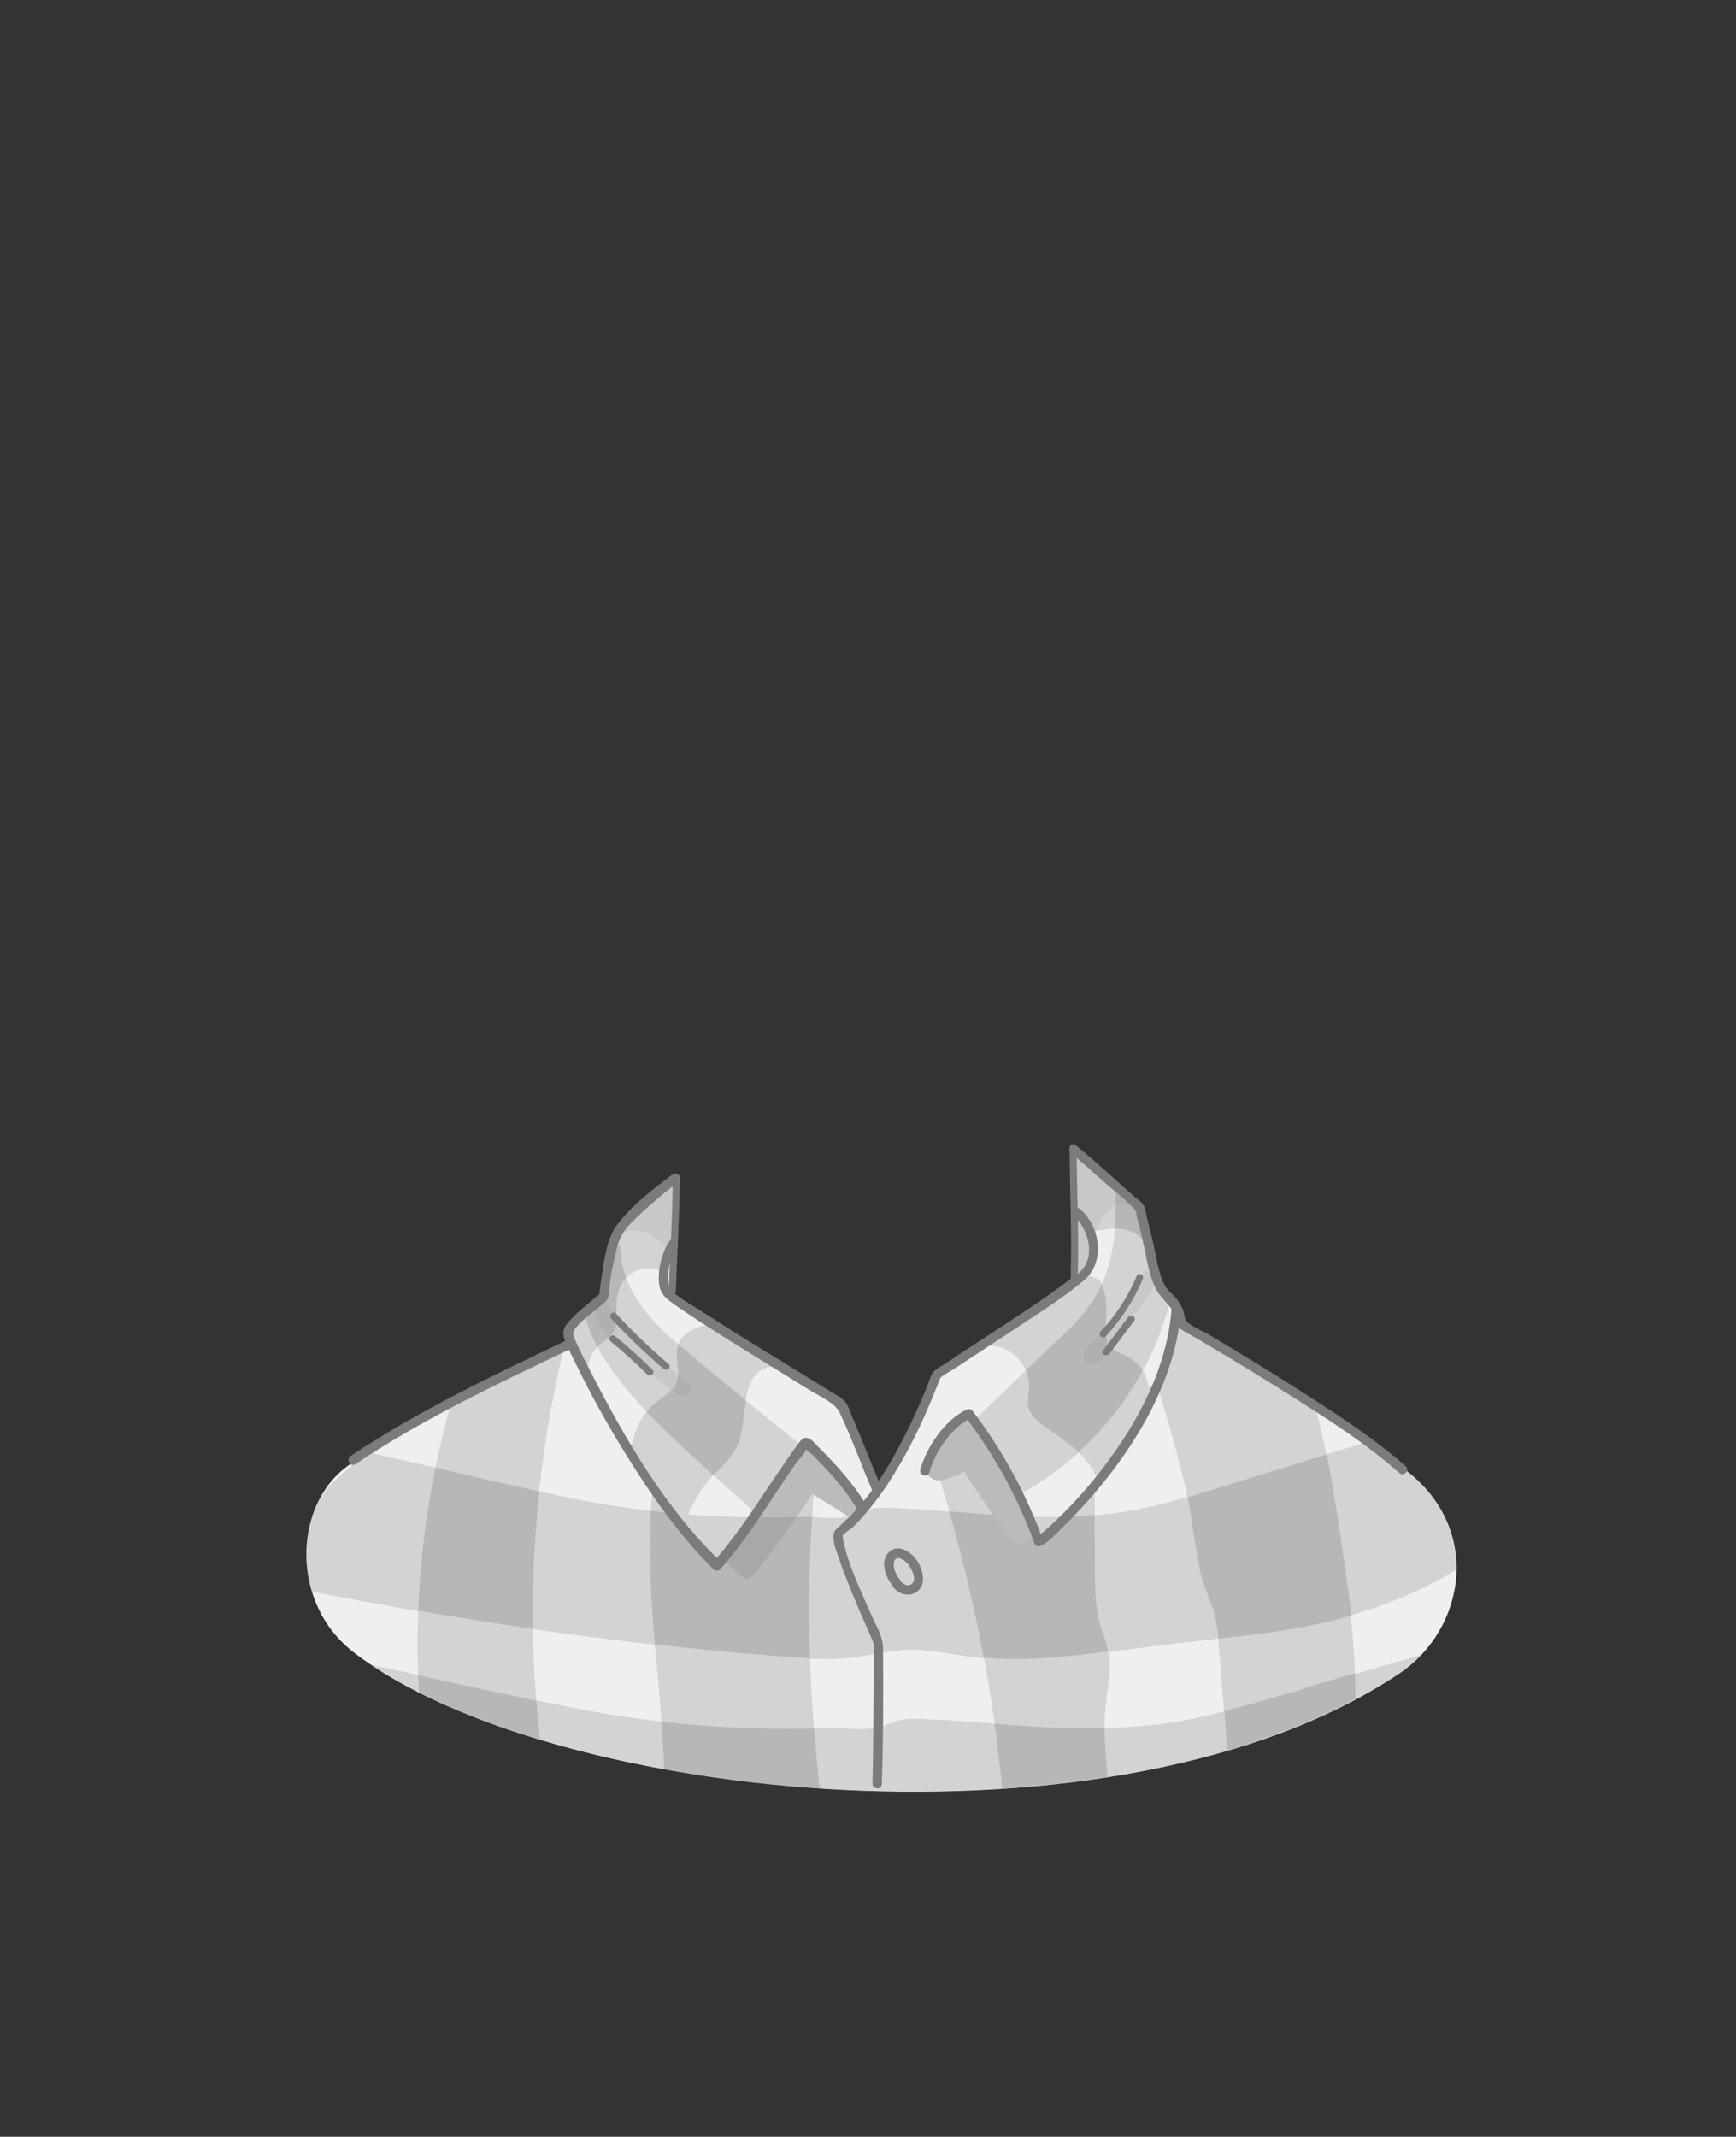 <?xml version="1.0" encoding="utf-8"?>
<!-- Generator: Adobe Illustrator 19.2.0, SVG Export Plug-In . SVG Version: 6.00 Build 0)  -->
<svg version="1.1" id="Layer_1" xmlns="http://www.w3.org/2000/svg" xmlns:xlink="http://www.w3.org/1999/xlink" x="0px" y="0px"
	 viewBox="0 0 739.6 909.9" style="enable-background:new 0 0 739.6 909.9;" xml:space="preserve">
<rect x="0" y="0" width="739.6" height="909.9" fill="#333333" stroke="none"/>
<style type="text/css">
	.st0{fill:#EFEFEF;}
	.st1{opacity:0.55;}
	.st2{fill:#BBBBBC;}
	.st3{opacity:0.45;fill:#BBBBBC;enable-background:new    ;}
	.st4{opacity:0.35;fill:#848484;enable-background:new    ;}
	.st5{fill:#7A7B7B;}
	.st6{fill:none;stroke:#7A7B7B;stroke-miterlimit:10;}
</style>
<g>
	<path class="st0" d="M598.7,625.9c-9.6-7.3-84.4-55.1-93-60.5c-3.5-2.2-7.1,0.2-6.5-10.4c-14.5-16.2-13.6-40.8-13.6-40.8
		l-28.1-25.3c0,0,1.4,44.7,1.4,55.2c-5.5,4.4-52.3,37.8-57.8,40.2c-12.2,24.3-27.8,51.4-27.8,51.4l-13.9-36.5c0,0-63.3-39.3-73-46.4
		c-3.3-2,2.2-51.3,2.2-51.3s-22.9,19-23.5,20.9c-5.7,19.6-3.6,31.1-20.5,41.5c-5.7,3.5-1.1,8.6-1.1,8.6s-55.7,22.1-96.1,52.3
		c-21.9,16.4-24.2,57.8,3.5,79c83,63.6,325,89.2,445.3,8.8C624.4,693.7,631.7,651,598.7,625.9z"/>
	<g class="st1">
		<path class="st2" d="M248.9,580.8c-1.7-3.3-2.9-5.9-4-8.3c-0.2-0.5-0.4-0.9-0.6-1.3c-1-2.1-1.8-3.7,0.2-6.2c2.4-3,5.4-5.4,8.3-7.7
			c1.4-1.1,2.8-2.2,4.1-3.3c1.5-1.3,1.6-2.5,1.7-4.5c0-0.5,0.1-1,0.1-1.5c0.8-6.6,1.8-14.8,4.9-21.5c1.7-3.7,4.8-6.6,7.8-9.4
			c0.4-0.4,0.8-0.8,1.2-1.2c4-3.8,8.3-7.4,13.2-11.2l1.7-1.3v2.1c-0.2,6.9-0.4,14.3-0.7,22.5v0.6l-0.5,0.3c-0.2,0.1-0.3,0.2-0.4,0.4
			c-1.9,3-3.3,6.9-3.9,11l-0.2,1.5l-1.3-0.8c-0.9-0.6-2.4-0.9-4.1-0.9c-0.6,0-1.2,0-1.8,0.1c-5.1,0.8-9.1,4-10.8,8.8
			c-0.9,2.4-1.2,5.1-1.2,8.5c0,0.7,0,1.4,0.1,2.1c0.2,4.5,0.3,7.4-4.7,11.1c-3.7,2.8-6.3,5.5-7.2,10.1l-0.6,2.9L248.9,580.8z"/>
		<path class="st2" d="M290.3,648.2c-7.2-9-14.2-19-21.3-30.7l-0.2-0.3l0.1-0.4c1-6.8,3.9-13,8.4-17.8c1.4-1.5,3-2.7,4.6-3.8
			c2.2-1.6,4.4-3.2,5.7-5.3c1.8-2.9,1.4-5.9,1-9.1c-0.1-1-0.3-2-0.3-3.1c-0.5-7.3,4.1-11.8,13.6-13.6l0.4-0.1l0.4,0.2
			c3.2,2,6.4,4,9.6,6l2.5,1.6c4.5,2.8,9.1,5.6,13.7,8.5l2.3,1.4l-2.7,0.4c-9.1,1.4-10.3,11.9-11.4,21.2c-0.4,3-0.7,5.9-1.3,8.3
			c-1.5,5.9-5.5,10.2-9.4,14.3c-1.7,1.7-3.4,3.6-4.8,5.4c-3.8,4.8-6.8,10.4-9.2,16.5l-0.6,1.6L290.3,648.2z"/>
		<path class="st2" d="M486.9,528.2c-1.4-1.8-3.1-3.1-5.1-3.9c-1.9-0.7-4-1.1-6.4-1.1c-3.1,0-6.2,0.6-8.8,1.1l-0.8,0.2l-0.3-0.8
			c-1.3-3.2-3.2-5.7-5.6-7.9c-0.2-0.2-0.4,0.1-0.7,0.1h-1v-1.4l-0.1-4.3c-0.1-5.9-0.3-12.2-0.3-18.2v-2.2l1.7,1.4
			c3.3,2.7,6.5,5.5,9.6,8.3c1.1,1,2.1,1.9,3.2,2.9c1.4,1.2,2.8,2.4,4.2,3.6c3.1,2.6,6.3,5.2,9,8.2l0.2,0.2l0.1,0.2
			c0.2,0.8,0.4,1.5,0.5,2.2c0.1,0.3,0.2,0.7,0.2,1l2.4,9.6L486.9,528.2z"/>
		<path class="st2" d="M348.1,620.4v-0.5l-0.9-1c-0.2-0.2-0.6-0.5-1-0.9c-0.6-0.5-1.3-1.1-1.8-1.6l-1-1.1l-0.6,1.4
			c-0.6,1.3-1.9,2.8-3,4.2c-0.7,0.8-1.3,1.6-1.8,2.3c-2.8,4.1-5.7,8.3-8.4,12.4c-7.2,10.9-14.7,22.1-23.4,32
			c-0.2,0.2-0.5,0.2-0.6,0.2c-0.3,0-0.6-0.1-0.8-0.3c-8.6-8.4-16.8-18.4-25.3-30.6l-1.6-2.3l-0.2,2.7c-2.2,24.5,0,49.2,2.2,73.2
			c1.3,14,2.6,28.4,3,42.7c21.2,3.9,43.6,6.6,66.4,8.2C343.7,714.8,343.3,667.3,348.1,620.4z"/>
		<path class="st2" d="M471.1,725.9c0.2-1.7,0.4-3.4,0.6-5.1c0.5-3.3,0.9-6.8,1-10.2c0.2-6.2-1.4-11.5-3-15.9
			c-3-8.3-3.1-16.7-3.1-25.5l-0.2-34.9l-1.7,2c-4.2,4.9-8.3,9.3-12.4,13.3c-0.6,0.6-1.2,1.2-1.8,1.8c-2.4,2.4-5,5.1-7.8,6.3
			c-0.1,0-0.1,0-0.2,0c-0.3,0-0.8-0.4-1-0.9c-6.8-18.7-16.4-36.5-28.5-52.6l-0.5-0.7l-0.8,0.4c-5.4,3.1-10.7,9.2-14.2,16.3l-0.3,0.6
			l0.4,0.5c0,0.1,0.1,0.1,0.1,0.2c14.9,45.4,24.8,92.6,29.3,140.2c15.2-1,30.2-2.6,45-4.9C471,747.2,470,736.5,471.1,725.9z"/>
		<path class="st2" d="M509.6,568.7c-0.6-0.4-1.3-0.7-1.9-1.1c-1-0.6-2.1-1.2-3.1-1.8c-0.7-0.4-1.2-0.8-1.5-1.3l-0.2-0.2
			c-0.5-0.2-1-0.3-1.5-0.6l-0.2,1.2c-1.4,8.6-4,17.5-7.7,26.3l-0.3,0.6l0.5,0.5c0.1,0.1,0.1,0.1,0.1,0.2
			c3.8,12.7,7.7,25.9,10.8,39.1c1.5,6.5,2.5,13.3,3.5,19.8c0.9,5.9,1.8,12,3.1,18c0.7,3.4,2,6.6,3.2,9.8c1.1,2.7,2.2,5.5,2.9,8.4
			c1.3,5.2,1.8,10.8,2.2,16.1l3.3,41.4c0,0,0,0.1,0,0.2l-0.1,0.3c8.7-2.5,17.2-5.4,25.3-8.5c1.8-0.7,3.5-1.4,5.3-2.1
			c8.5-3.5,16.7-7.3,24.5-11.4l-0.1-0.1c-0.1-0.1-0.2-0.1-0.2-0.4c-0.1-23.4-3.1-46.2-5.8-63.4l-0.9-6.2
			c-2.6-17.3-5.4-35.3-9.9-52.5c-11.1-7.2-22.8-14.7-32.7-21.1C522.3,576.2,516.1,572.5,509.6,568.7z"/>
		<path class="st2" d="M230,740c-6.2-54.7-2.9-109.6,9.6-163.3l0.5-2l-1.9,0.9c-16.4,7.8-31.2,14.9-45.9,22.7l-0.4,0.2l-0.1,0.4
			c-11,39.5-15.6,80.4-13.4,121.3v0.5c15,7.6,32.5,14.3,51.7,20.1L230,740z"/>
		<path class="st2" d="M598.7,625.9c-2.4-1.8-8.8-6.1-17.2-11.6l-45.4,14c-3.1,0.9-6.1,1.9-9.2,2.8c-12,3.7-24.4,7.6-36.8,10.5
			c-12.8,3-26.7,4.4-42.6,4.4c-13.7,0-27.5-1.1-40.5-2.1c-8-0.7-15.8-1.3-23.6-1.6c-0.6,0-1.1-0.1-1.7-0.1c-1.5-0.1-3.1-0.2-4.7-0.2
			c-1.1,0-2,0-2.9,0.1c-2.9,0.2-5.1,1.1-7.4,2.1c-0.6,0.3-1.3,0.5-2,0.8c-3.4,1.3-7.4,1.4-10.4,1.4c-1.6,0-3.2-0.2-4.7-0.2
			s-3-0.3-4.5-0.3h-0.3c-2.9,0-5.8,0.2-8.7,0.2c-3.7,0-7.3,0.1-11,0.1c-30.7-0.3-58.5-3.2-84.9-8.9c-20.1-4.3-40.5-9-60.2-13.6
			c-7.4-1.7-14.8-3.4-22.3-5.1l-0.5-0.1l-0.4,0.3c-7.4,5.5-15.6,11.7-21,20.1c-5.7,11.3-7,25.6-2.9,38.9h0.1h0.1h0.1
			c37,7.3,74.4,13.5,111,18.3c36.4,4.8,68.6,8.1,98.4,10.1c3.3,0.2,6.3,0.3,9.1,0.3c6.1,0,11.7-0.5,17.1-1.5l1.7-0.3
			c6-1.1,11.7-2.2,17.7-2.2c0.3,0,0.7,0,1,0c5.9,0.1,11.9,1.1,17.7,2c1.9,0.3,3.8,0.6,5.7,0.9c6.4,0.9,13.1,1.4,19.8,1.4
			c1.7,0,3.4,0,5-0.1c12.9-0.4,25.8-2.1,38.4-3.7c3.4-0.4,6.8-0.9,10.2-1.3l15.7-1.9c11.1-1.3,22.1-2.6,33.2-4
			c34.2-4.1,61.4-12.8,85.4-27.2C620.7,653.3,614.1,637.6,598.7,625.9z"/>
		<path class="st2" d="M434.1,635.3c-5.2-10.5-11.4-20.6-18.4-30.1l-0.7-1l1.1-0.5c0.1,0,0.1-0.1,0.2-0.1l26-25.1
			c1.8-1.7,3.6-3.4,5.4-5.1c6.2-5.7,12.5-11.6,17.2-18.5c7.7-11.3,11-25.8,10.5-45.9l-0.1-2.2l1.7,1.4c2.4,2,5.2,4.4,7.5,6.9
			l0.2,0.2l0.1,0.2c0.2,0.7,0.4,1.4,0.5,2.1c0.1,0.3,0.2,0.7,0.2,1l2.5,10.1c0.5,2,0.8,3.9,1.2,5.7c0.4,2.3,0.9,4.7,1.7,7.6
			c0.8,3,1.9,6.4,3.8,9.1c0.8,1.1,1.7,2.1,2.6,3.1l0.9,1l-0.1,0.5c-9.1,33.7-31.8,62.8-62.3,79.9l-1,0.7L434.1,635.3z"/>
		<path class="st2" d="M320.7,643.2c-3.6-3.3-7.2-6.5-10.8-9.7c-10.3-9.2-21-18.8-30.9-28.7c-7.4-7.5-13-14-17.7-20.6
			c-5-7.1-9.9-14.8-11.8-22.9l-0.1-0.6l0.5-0.4c1-0.8,2-1.6,3-2.4c1.4-1.1,2.8-2.2,4.1-3.4c1.5-1.3,1.6-2.5,1.7-4.5
			c0-0.5,0.1-1,0.1-1.5c0.7-5.5,1.5-12.3,3.6-18.3l1.9,0.4c-0.5,16.1,11.4,30.1,21.5,39.1c12.1,10.7,24.9,21,37.3,31
			c5.7,4.6,11.5,9.3,17.2,13.9l0.9,0.6l-0.5,0.9l-0.4,0.6c-0.2,0.3-0.4,0.6-0.5,0.8c-4.1,5.7-8.1,11.6-11.9,17.4
			c-1.9,2.8-3.7,5.6-5.6,8.3l-0.7,1.1L320.7,643.2z"/>
		<polygon class="st2" points="457.4,514.4 457.5,546 463,542.7 466.5,534.1 465.9,527.3 462.9,519.2 		"/>
		<path class="st2" d="M596.2,712.5c3.4-2.3,6.5-4.9,9.3-7.8l-46.6,13.5c-3.3,0.9-6.5,1.9-9.8,2.8c-12.8,3.7-25.9,7.6-39.1,10.5
			c-13.6,3-28.5,4.4-45.3,4.4c-14.5,0-29.3-1.1-43.1-2.1c-8.5-0.7-16.8-1.3-25.1-1.6c-0.6,0-1.2-0.1-1.8-0.1c-1.6-0.1-3.3-0.2-5-0.2
			c-1.1,0-2.1,0-3.1,0.1c-3.1,0.2-5.4,1.1-7.9,2.1c-0.7,0.3-1.4,0.5-2.1,0.8c-3.7,1.3-7.9,1.4-11.1,1.4c-1.7,0-3.4-0.2-5-0.2
			s-3.2-0.3-4.8-0.3h-0.3c-3.1,0-6.2,0.2-9.3,0.2c-3.9,0-7.8,0.1-11.7,0.1c-32.7-0.3-62.2-3.2-90.4-8.9c-21.4-4.3-43.1-9-64.1-13.6
			c-7.1-1.5-14.2-3.1-21.3-4.6C247.8,768.7,479.4,790.6,596.2,712.5z"/>
		<path class="st2" d="M466.7,628.4c-1.5-3.8-4.2-7.3-8.6-11c-2-1.7-4.2-3.3-6.3-4.9l-1.5-1.1c-0.8-0.6-1.7-1.2-2.6-1.8
			c-4.4-3-9.8-6.7-9.9-12.3c0-1.3,0.1-2.6,0.3-3.8c0.2-1.8,0.4-3.5,0.1-5.3c-0.5-3.1-1.6-5.9-3.3-8.3c-2.8-3.8-6.9-6.2-11.7-6.8
			l-2.7-0.3l3.5-2.3c2.9-1.9,5.8-3.8,8.7-5.7c1.5-1,3-2,4.6-3c8-5.3,16.3-10.7,23.7-17c0.5-0.4,1-0.9,1.5-1.4l0.4-0.5l5.3,1.9
			l0.2,0.3c0.6,0.9,1,1.8,1.3,2.8c0.5,1.3,0.8,2.5,1.1,4.2c0.4,2.7,0.4,5.3,0.4,7.8c0,1-0.1,2-0.1,3c-0.2,3.3-0.4,6.8,0.9,9.4
			c1.2,2.4,3.7,3.5,6.3,4.6l0.3,0.1c6.3,2.8,9.8,7.1,10.7,13.4c0,0.2,0.1,0.2,0.2,0.2s0.2,0,0.3-0.1l2.4-1.1l-1,2.4
			c-4.9,11.3-12,22.9-20.8,34.4c-0.4,0.5-0.9,1.1-1.3,1.6l-1.8,2.2L466.7,628.4z"/>
	</g>
	<g>
		<path class="st3" d="M293.9,589c-4.4-1.7-31.2-27.6-31.2-27.6s-6.2-9.9-6-11.4l-3.9,5.4c0,0,0,6.4,5.2,12c2.1,2.3,27.8,25.8,32,27
			C292.7,595.2,296.7,590.1,293.9,589z"/>
		<path class="st3" d="M285.2,536.8l-1.7,4.5l-0.2,7.2l2.9,0.1l2.4-47.7l-13.5,10l-12.3,16C266.8,521.4,282.3,523.1,285.2,536.8z"/>
		<path class="st3" d="M464.9,537.6c-1-14.6,9.4-31.7,18.8-21.7c3.6,3.8-2.4-5.8-2.4-5.8l-24.2-21.4l0.7,56.8
			C457.8,545.4,464.9,538.3,464.9,537.6z"/>
		<path class="st3" d="M489.4,541.3c-2.6-0.7-3.6,2.4-5.2,5.2c0,0-11.9,17.5-13,19.5c-1,2-8.8,7.7-9.3,9.9c-0.6,2.7,0,4.9,3.1,5.2
			c3.3,0.3,5.5-4.3,7.9-8.1s14.8-18.2,17.3-22.6S491.6,541.9,489.4,541.3z"/>
	</g>
	<path class="st2" d="M337.9,619.1l-29.8,44.2c0,0,6.9,9.5,10.6,8.9s27.4-36,27.4-36l17.2,10.7l3.2-6.7l-21.2-26.6L337.9,619.1z"/>
	<g>
		<path class="st4" d="M185.5,625c-4.1,20.1-6.5,40.4-7.3,60.9c16.3,2.8,32.6,5.4,48.9,7.7c-0.3-19.6,0.6-39.1,2.7-58.5
			C214.9,631.8,200.1,628.4,185.5,625z"/>
		<path class="st4" d="M345.1,706.2c-0.7-20-0.4-40.2,0.9-60.2c-0.3,0-0.6-0.1-0.9-0.1h-0.3c-2.9,0-5.8,0.2-8.7,0.2
			c-3.7,0-7.3,0.1-11,0.1c-0.9,0-1.7,0-2.5,0c-5.1,7.4-10.4,14.8-16.3,21.5c-0.2,0.2-0.5,0.2-0.6,0.2c-0.3,0-0.6-0.1-0.8-0.3
			c-6.8-6.7-13.5-14.5-20.2-23.5c-2.5-0.2-4.9-0.5-7.4-0.8c-1.2,19,0.1,38.1,1.7,56.9c22.6,2.6,43.7,4.5,63.6,5.8
			C343.5,706.1,344.3,706.1,345.1,706.2z"/>
		<path class="st4" d="M452.2,649.5c-0.6,0.6-1.2,1.2-1.8,1.8c-2.4,2.4-5,5.1-7.8,6.3c-0.1,0-0.1,0-0.2,0c-0.3,0-0.8-0.4-1-0.9
			c-1.3-3.7-2.8-7.4-4.4-11c-10.2-0.4-20.4-1.1-30.1-1.9c-0.8-0.1-1.7-0.1-2.5-0.2c5.9,20.5,10.8,41.3,14.7,62.3
			c4.4,0.4,8.9,0.6,13.4,0.6c1.7,0,3.4,0,5-0.1c11.6-0.4,23.2-1.7,34.6-3.2c-0.6-3.2-1.5-6.1-2.5-8.7c-3-8.3-3.1-16.7-3.1-25.5
			l-0.2-23.9c-3.4,0.3-7,0.5-10.6,0.6C454.7,647.1,453.5,648.3,452.2,649.5z"/>
		<path class="st4" d="M571.9,659.6l-0.9-6.2c-1.7-11.3-3.5-22.7-5.7-34.1l-29.1,9c-3.1,0.9-6.1,1.9-9.2,2.8
			c-6.9,2.2-13.9,4.4-21,6.4c0.9,4.7,1.6,9.4,2.3,14c0.9,5.9,1.8,12,3.1,18c0.7,3.4,2,6.6,3.2,9.8c1.1,2.7,2.2,5.5,2.9,8.4
			c0.8,3.3,1.3,6.7,1.7,10.1c5.4-0.6,10.7-1.3,16.1-1.9c14.7-1.8,28.1-4.4,40.5-8C574.5,677.5,573.1,667.9,571.9,659.6z"/>
		<path class="st4" d="M475.4,523.2c2.4,0,4.5,0.4,6.4,1.1c2,0.8,3.7,2.1,5.1,3.9l0.8-0.4l-2.3-9.2c-0.1-0.3-0.2-0.7-0.2-1
			c-0.2-0.7-0.3-1.4-0.5-2.1l-0.1-0.2l-0.2-0.2c-2.3-2.6-5.1-4.9-7.5-6.9l-1.7-1.4l0.1,2.2c0.1,5.1,0,9.8-0.3,14.2
			C475.1,523.2,475.3,523.2,475.4,523.2z"/>
		<path class="st4" d="M486.9,583.5c-1.8-2.8-4.5-4.9-8.2-6.6l-0.3-0.1c-2.6-1.1-5.1-2.2-6.3-4.6c-1.3-2.6-1.1-6.1-0.9-9.4
			c0.1-1,0.1-2,0.1-3c0-2.5,0-5.1-0.4-7.8c-0.3-1.6-0.6-2.9-1.1-4.2c-0.1-0.3-0.3-0.7-0.4-1c-1.3,2.9-2.8,5.6-4.5,8.1
			c-4.7,6.9-11.1,12.8-17.2,18.5c-1.8,1.7-3.7,3.4-5.4,5.1l-5.2,5c0.6,1.4,1,2.9,1.2,4.5c0.3,1.8,0.1,3.5-0.1,5.3
			c-0.1,1.2-0.3,2.5-0.3,3.8c0,5.7,5.5,9.4,9.9,12.3c0.9,0.6,1.8,1.2,2.6,1.8l1.5,1.1c2.1,1.6,4.3,3.2,6.3,4.9
			c0.4,0.4,0.9,0.8,1.3,1.1C470.4,608.5,479.8,596.6,486.9,583.5z"/>
		<path class="st4" d="M289.1,572.4c-0.6,1.6-0.9,3.4-0.8,5.4c0.1,1,0.2,2.1,0.3,3.1c0.4,3.2,0.8,6.3-1,9.1
			c-1.3,2.1-3.5,3.7-5.7,5.3c-1.6,1.2-3.3,2.4-4.6,3.8c-0.6,0.7-1.2,1.4-1.8,2.1c1.1,1.2,2.3,2.4,3.5,3.6c8,8.1,16.6,15.9,25,23.5
			c0.7-0.7,1.4-1.5,2.1-2.2c3.9-4.1,8-8.4,9.4-14.3c0.6-2.4,0.9-5.2,1.3-8.3c0.3-2.4,0.6-4.8,1-7.2
			C308.2,588.5,298.5,580.5,289.1,572.4z"/>
		<path class="st4" d="M266.8,544c-1.6-4.2-2.5-8.7-2.4-13.4l-1.9-0.4c-2.1,6.1-2.9,12.8-3.6,18.3c-0.1,0.5-0.1,1.1-0.1,1.5
			c-0.2,2-0.3,3.2-1.7,4.5c-1.3,1.2-2.7,2.3-4.1,3.4c-1,0.8-2,1.6-3,2.4l-0.5,0.4l0.1,0.6c1,4.2,2.8,8.3,4.9,12.3c1-1.1,2.2-2,3.5-3
			c4.9-3.7,4.8-6.6,4.7-11.1c0-0.7,0-1.4-0.1-2.1c0-3.4,0.3-6.1,1.2-8.5C264.5,546.9,265.5,545.3,266.8,544z"/>
		<path class="st4" d="M230,740c-0.6-5.3-1.1-10.5-1.5-15.8c-16.4-3.4-32.8-7-48.7-10.5c-0.5-0.1-1.1-0.2-1.6-0.4
			c0.1,2.3,0.2,4.5,0.3,6.8v0.5c1.1,0.6,2.3,1.1,3.4,1.7c0,0,0.1,0,0.1,0.1c3.4,1.6,6.8,3.2,10.4,4.8c0.1,0,0.2,0.1,0.3,0.1
			c1.7,0.7,3.4,1.5,5.2,2.2c0.2,0.1,0.4,0.2,0.6,0.2c1.7,0.7,3.4,1.4,5.2,2c0.2,0.1,0.5,0.2,0.7,0.3c1.8,0.7,3.5,1.3,5.4,2
			c0.2,0.1,0.3,0.1,0.5,0.2c1.8,0.7,3.6,1.3,5.5,1.9c0.1,0,0.2,0.1,0.3,0.1c1.8,0.6,3.7,1.2,5.5,1.8c0.3,0.1,0.6,0.2,0.9,0.3
			c1.8,0.6,3.6,1.1,5.4,1.7c0.4,0.1,0.8,0.2,1.2,0.4c0.4,0.1,0.8,0.2,1.2,0.3L230,740z"/>
		<path class="st4" d="M346.8,736.1c-0.3,0-0.6,0-0.9,0c-3.9,0-7.8,0.1-11.7,0.1c-18.3-0.2-35.7-1.2-52.4-3
			c0.5,6.7,0.9,13.5,1.1,20.2l0,0c2.6,0.5,5.2,0.9,7.9,1.4c0.4,0.1,0.7,0.1,1.1,0.2c2.2,0.4,4.5,0.7,6.7,1.1
			c0.8,0.1,1.5,0.2,2.3,0.3c1.9,0.3,3.7,0.6,5.6,0.8c0.9,0.1,1.8,0.2,2.7,0.4c1.8,0.2,3.5,0.5,5.3,0.7c1,0.1,1.9,0.2,2.9,0.3
			c1.7,0.2,3.5,0.4,5.2,0.6c1,0.1,2,0.2,2.9,0.3c1.7,0.2,3.5,0.4,5.2,0.5c1,0.1,2,0.2,2.9,0.3c1.8,0.2,3.6,0.3,5.3,0.5
			c0.9,0.1,1.9,0.2,2.8,0.2c1.9,0.1,3.7,0.3,5.6,0.4c0.6,0,1.2,0.1,1.9,0.1C348.3,753.1,347.5,744.6,346.8,736.1z"/>
		<path class="st4" d="M470.6,735.9c-2,0-4,0.1-6,0.1c-13.8,0-27.7-0.9-40.9-2c1.3,9.2,2.4,18.4,3.2,27.6c0.5,0,1-0.1,1.4-0.1
			c1-0.1,1.9-0.1,2.9-0.2c1.5-0.1,3.1-0.2,4.6-0.4c0.8-0.1,1.5-0.1,2.3-0.2c2.2-0.2,4.3-0.4,6.5-0.6c0.8-0.1,1.6-0.2,2.4-0.2
			c1.6-0.2,3.1-0.3,4.7-0.5c0.8-0.1,1.6-0.2,2.4-0.3c2.2-0.3,4.3-0.5,6.5-0.8c0.2,0,0.5-0.1,0.7-0.1c2.1-0.3,4.2-0.6,6.3-0.9
			c0.7-0.1,1.4-0.2,2.1-0.3s1.5-0.2,2.2-0.3C471.3,750.2,470.6,743.1,470.6,735.9z"/>
		<path class="st4" d="M549.1,721c-9,2.6-18.2,5.3-27.5,7.7l1.3,16.2c0,0,0,0.1,0,0.2l-0.1,0.3c0.6-0.2,1.1-0.3,1.7-0.5
			c1.3-0.4,2.6-0.8,3.9-1.2c0.9-0.3,1.8-0.6,2.7-0.9c1.3-0.4,2.6-0.8,3.9-1.3c0.9-0.3,1.7-0.6,2.6-0.9c1.3-0.5,2.7-0.9,4-1.4
			c0.8-0.3,1.6-0.6,2.3-0.9c1.4-0.5,2.7-1,4.1-1.5c1.9-0.7,3.7-1.4,5.6-2.2c1.5-0.6,2.9-1.2,4.3-1.8c0.7-0.3,1.4-0.6,2.1-0.9
			c1.4-0.6,2.7-1.2,4-1.8c0.7-0.3,1.5-0.7,2.2-1c1.3-0.6,2.6-1.2,3.8-1.9c0.8-0.4,1.5-0.7,2.3-1.1c1.2-0.6,2.4-1.3,3.6-1.9
			c0.6-0.3,1.3-0.7,1.9-1l-0.1-0.1c-0.1-0.1-0.2-0.1-0.2-0.4c0-3.4-0.1-6.8-0.2-10.2l-18.5,5.4C555.6,719.1,552.4,720.1,549.1,721z"
			/>
	</g>
	<path class="st2" d="M414.1,603.5H410l-11,12.1l-5.1,10.5c0,0,2.3,4.8,6.7,4.3c4.4-0.6,10.1-3.8,10.1-3.8s19.7,30.7,23,30.7
		s8.2-4.1,8.2-4.1l-9.8-21L414.1,603.5z"/>
	<g>
		<g>
			<path class="st5" d="M456.4,491.3c5.1,3.9,9.8,8.4,14.6,12.6c4.2,3.7,9,7.2,12.7,11.3c0.8,0.9-0.4-1.3,0,0c0.3,1,0.5,2,0.7,3
				c0.8,3.4,1.7,6.7,2.5,10.1c1.1,4.6,1.4,8,2.9,13.3c0.9,3.3,2,6.7,4,9.4c2.7,3.7,6.1,5.9,7.3,10.8c0.6,2.4,0.7,3.5,2.9,4.8
				c1.7,1,3.4,2,5.1,2.9c13.1,7.7,26.2,15.6,39,23.7c16.5,10.4,33.3,21,48,34c1.9,1.7,4.8-1.1,2.8-2.8c-12.6-11.2-27-20.6-41.1-29.7
				c-14.1-9.1-28.4-17.8-42.8-26.4c-2.5-1.5-8.7-4-9.8-6.1c-0.6-1.1-0.6-2.9-1.1-4.2c-0.7-1.8-1.7-3.5-2.9-5c-1.4-1.8-3.3-3-4.5-4.9
				c-1.3-2-2.1-4.3-2.7-6.6c-1.3-4.4-1.9-9.1-3-13.5c-0.8-3.1-1.5-6.1-2.3-9.2c-0.4-1.8-0.6-4.4-1.7-5.9c-0.9-1.3-2.7-2.5-3.9-3.5
				c-2.8-2.5-5.7-5.1-8.5-7.6c-5.3-4.7-10.6-9.6-16.2-14C456.4,486.3,454.4,489.7,456.4,491.3L456.4,491.3z"/>
		</g>
		<g>
			<path class="st5" d="M499.1,557.9c-2.1,25-14.4,48-29.5,67.6c-5.6,7.3-11.8,14.3-18.4,20.7c-2.1,2-4.2,4-6.4,5.9
				c-0.7,0.6-1.7,1.2-2.3,1.9c-0.2,0.2-1.3,0.8-0.6,0.5c0.8,0.5,1.6,0.9,2.5,1.4c-7.2-19.7-17.2-38.2-29.9-54.9
				c-0.7-0.9-1.6-1.2-2.7-0.7c-9.2,4.2-17.1,16-19.7,25.5c-0.7,2.5,3.2,3.6,3.9,1.1c2.3-8.6,9.5-19.3,17.8-23.1
				c-0.9-0.2-1.8-0.5-2.7-0.7c12.5,16.4,22.5,34.5,29.5,53.9c0.3,0.9,1.4,1.8,2.5,1.4c3.7-1.6,7.1-5.6,9.9-8.3
				c7.1-6.9,13.7-14.4,19.8-22.2c15.7-20.3,28.2-44.1,30.4-70C503.3,555.4,499.3,555.4,499.1,557.9L499.1,557.9z"/>
		</g>
		<g>
			<path class="st5" d="M375.7,759.6c0.6-19.2,0.7-38.5,0.5-57.7c0-5.2-3.1-9.8-5.1-14.5c-4.3-9.9-9.4-20.2-11.7-30.8
				c-0.1-0.5-0.3-3.1-0.6-2.4c0.5-1.2,3.4-2.9,4.3-3.7c1.6-1.5,3.1-3,4.5-4.7c5-5.6,9.4-11.7,13.3-18.1c6.8-11,12.4-22.7,17.2-34.7
				c0.6-1.6,1.3-3.1,1.9-4.7c0.2-0.6,0.8-1.8,0.5-1.4c1-1.2,4.2-2.9,6-4c8.9-5.9,17.9-11.7,26.8-17.6c9.6-6.4,19.6-12.6,28.4-20
				c9.3-7.8,7.1-22.5-1.3-30.3c-1.9-1.7-4.7,1.1-2.8,2.8c5.3,4.9,8.9,15.2,4.2,21.9c-1.6,2.3-4.4,4-6.6,5.6
				c-8.9,6.7-18.2,12.8-27.4,18.9c-8.4,5.5-16.8,10.9-25.1,16.5c-1.6,1-3.8,2.1-5,3.5c-1.3,1.5-1.8,4-2.6,5.8
				c-4.6,11.5-9.9,22.7-16.2,33.4c-4.1,6.9-8.7,13.6-14.1,19.5c-2.4,2.7-5.1,5.1-7.8,7.6c-1.2,1.1-1.8,1.7-1.9,3.3
				c-0.3,3.4,1.5,7.3,2.5,10.4c1.8,5.3,4,10.6,6.1,15.8c1.9,4.6,3.9,9.2,5.9,13.7c0.7,1.5,1.4,3.1,2,4.6c0.3,0.7,0.7,2.1,0.6,1.1
				c0.5,3.2,0,6.8,0,10.1c0,6.3-0.1,12.6-0.1,18.9c-0.1,10.3-0.1,20.7-0.4,31C371.7,762.2,375.7,762.2,375.7,759.6L375.7,759.6z"/>
		</g>
		<g>
			<path class="st5" d="M375.5,633.3c-4.3-9.8-8.1-19.9-12.3-29.7c-1-2.4-1.9-5.6-3.8-7.4c-1.4-1.4-3.5-2.4-5.2-3.4
				c-18.4-11.6-37.2-22.6-55.4-34.5c-3.9-2.5-8.7-5-12.1-8.2c-4.5-4.3-1.1-14.8,1.8-19.3c1.4-2.2-2.1-4.2-3.5-2
				c-3,4.7-4.6,11.2-4.3,16.7c0.2,4.7,2.2,6.8,5.8,9.4c9,6.4,18.4,12.2,27.8,18.1c10.1,6.3,20.3,12.5,30.4,18.8
				c4.7,2.9,11,5.6,13,9.7c5.3,11.1,9.4,22.8,14.3,34.1C373,637.7,376.5,635.7,375.5,633.3L375.5,633.3z"/>
		</g>
		<g>
			<path class="st5" d="M151.4,623.5c28.9-19.4,60.7-34.3,92.1-49.3c2.3-1.1,0.3-4.6-2-3.5c-31.4,15-63.1,29.9-92.1,49.3
				C147.2,621.4,149.2,624.9,151.4,623.5L151.4,623.5z"/>
		</g>
		<g>
			<path class="st5" d="M379.7,674.5c1.9,3.9,7,6,10.8,3.4c4.7-3.2,2.5-10.2-0.2-13.9c-2.6-3.5-8.3-6.9-11.9-2.7
				C375.1,665,377.1,670.9,379.7,674.5c1.5,2.1,5,0.1,3.5-2c-1.4-1.9-2.8-4.6-2.4-7c0.6-3.9,4.5-1.3,6,0.5s4.1,6.6,1.6,8.5
				c-1.9,1.5-4.3-0.3-5.2-2C382,670.2,378.6,672.2,379.7,674.5z"/>
		</g>
		<g>
			<path class="st5" d="M260.4,561.5c7,7.6,14.5,14.7,22.3,21.4c1.5,1.2,3.6-0.9,2.1-2.1c-7.9-6.7-15.3-13.8-22.3-21.4
				C261.2,558,259.1,560.1,260.4,561.5L260.4,561.5z"/>
		</g>
		<g>
			<path class="st5" d="M260,571.1c5.5,4.5,10.7,9.2,15.8,14.2c1.4,1.4,3.5-0.8,2.1-2.1c-5.1-5-10.3-9.7-15.8-14.2
				C260.6,567.8,258.5,569.9,260,571.1L260,571.1z"/>
		</g>
		<g>
			<path class="st5" d="M484.3,543.3c-3.7,8.8-8.8,16.7-15.4,23.7c-1.3,1.4,0.8,3.5,2.1,2.1c6.7-7.2,12-15.3,15.8-24.3
				C487.7,543,485.1,541.5,484.3,543.3L484.3,543.3z"/>
		</g>
		<g>
			<path class="st5" d="M480.6,560.9c-3.5,4.7-7.1,9.4-10.6,14.1c-1.2,1.5,1.4,3,2.6,1.5c3.5-4.7,7.1-9.4,10.6-14.1
				C484.4,560.9,481.8,559.4,480.6,560.9L480.6,560.9z"/>
		</g>
		<g>
			<path class="st5" d="M459.1,544.7c0.7-18.7-0.4-37.3-0.4-56c0-1.9-3-1.9-3,0c0,18.7,1.1,37.3,0.4,56
				C456,546.6,459,546.6,459.1,544.7L459.1,544.7z"/>
		</g>
		<g>
			<path class="st5" d="M286.7,501.5c-0.3,16.2-1.1,32.3-1.8,48.5c-0.1,1.9,2.9,1.9,3,0c0.7-16.2,1.5-32.3,1.8-48.5
				C289.7,499.6,286.7,499.6,286.7,501.5L286.7,501.5z"/>
		</g>
		<g>
			<path class="st5" d="M369.3,641.4c-5.4-9.4-13.3-17.9-20.9-25.5c-1.3-1.3-3.4-4.1-5.5-3.6c-1.7,0.4-3,2.8-3.9,4
				c-11.7,16.1-21.7,33.6-34.9,48.6c0.9,0,1.9,0,2.8,0c-22.9-22-40.1-51.2-54.7-79.7c-2.3-4.4-4.5-8.6-6.5-13.1
				c-1.3-3-2.4-4-0.5-6.5c3.4-4.3,8.2-7.3,12.3-10.9c2.2-1.9,1.9-3.8,2.2-6.7c0.8-7,1.8-14.8,4.8-21.2c1.9-4.1,5.6-7.2,8.8-10.3
				c4.9-4.6,10.1-8.9,15.4-13c2-1.5,0-5-2-3.5c-8.3,6.2-17.4,13.1-23.7,21.4c-3.8,4.9-5,11.9-6,17.8c-0.5,2.9-0.9,5.8-1.3,8.8
				c-0.1,1-0.4,2.2-0.3,3.2c0.1,2.5-0.1-0.8,0.8-0.5c-0.5-0.2-4.1,3.2-4.5,3.5c-2.6,2.1-5.2,4.2-7.5,6.6c-2.4,2.4-5,5-4,8.6
				c1,3.4,2.9,6.7,4.4,9.9c6.6,13.7,14.1,27.1,22.1,40.1c10.8,17.4,22.7,34.5,37.3,48.9c0.7,0.7,2.1,0.8,2.8,0
				c12-13.6,21.5-29.6,31.8-44.5c1.4-2,4.4-4.8,5.1-7.2c0-0.1,0.6-0.6,0.6-0.7c-0.2-0.8-1.4-0.3-1.3,0.5s2.7,2.6,3.3,3.2
				c7,7.2,14.3,15,19.3,23.8C367.1,645.6,370.6,643.6,369.3,641.4L369.3,641.4z"/>
		</g>
		<path class="st6" d="M256.3,550.8c-0.1,0-0.2,0-0.4,0.1C256.1,550.8,256.2,550.7,256.3,550.8z"/>
		<path class="st6" d="M256.3,551.3c-0.1,0-0.2,0-0.4,0.1C256.1,551.3,256.2,551.3,256.3,551.3z"/>
	</g>
</g>
</svg>

